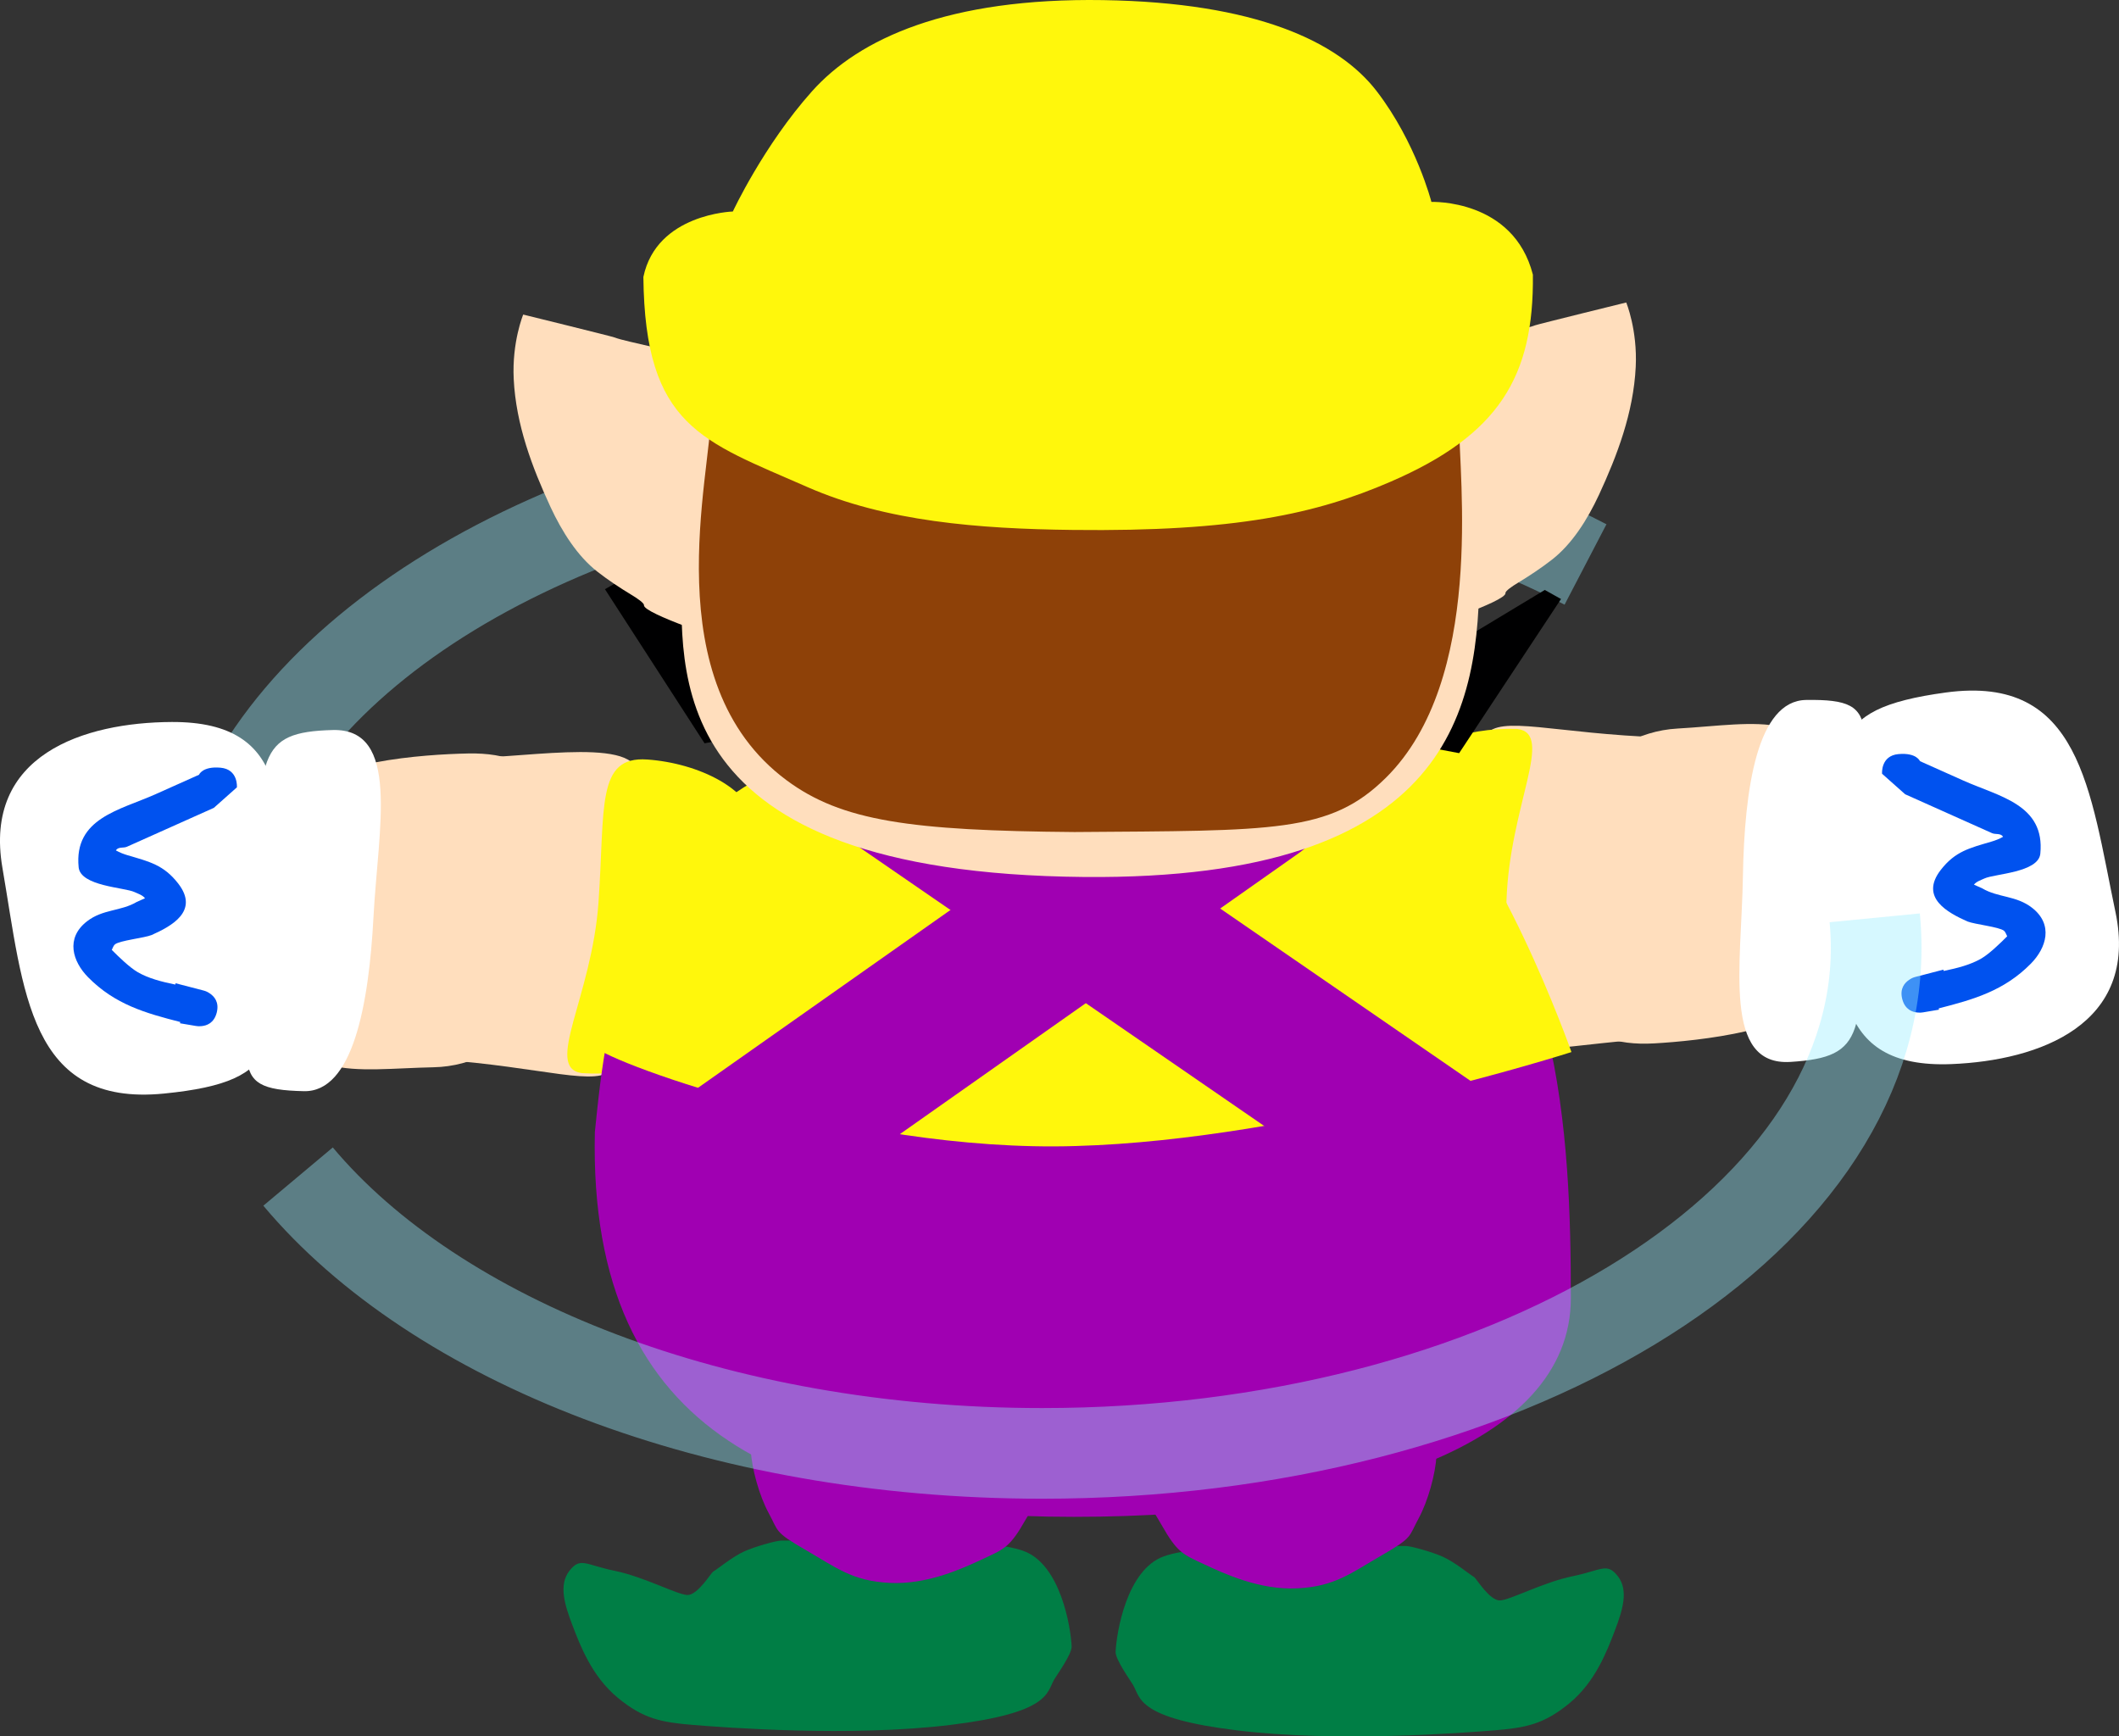 <svg version="1.1" xmlns="http://www.w3.org/2000/svg" xmlns:xlink="http://www.w3.org/1999/xlink" width="233.734" height="191.52" viewBox="0,0,233.734,191.52"><rect x="0" y="0" width="233.734" height="191.52" fill="#333333" stroke="none"/><g transform="translate(-123.8,-83.196)"><g data-paper-data="{&quot;isPaintingLayer&quot;:true}" fill-rule="nonzero" stroke-linejoin="miter" stroke-miterlimit="10" stroke-dasharray="" stroke-dashoffset="0" style="mix-blend-mode: normal"><path d="M151.308,170.372c12.051,-22.28 46.646,-38.372 87.442,-38.372c22.896,0 43.839,5.068 59.939,13.455" fill="none" stroke-opacity="0.404" stroke="#99eeff" stroke-width="10" stroke-linecap="butt"/><g stroke-linecap="butt"><g data-paper-data="{&quot;origPos&quot;:null}" stroke="none" stroke-width="0"><path d="M172.019,200.045c-5.647,-0.395 -2.662,-6.767 -1.93,-17.235c0.732,-10.468 -1.346,-16.466 4.301,-16.071c5.647,0.395 19.434,-2.484 19.713,1.743c0.234,3.535 -0.57,29.639 -2.647,32.509c-1.616,2.233 -7.627,-0.12 -19.436,-0.946z" data-paper-data="{&quot;origRot&quot;:0,&quot;origPos&quot;:null}" fill="#ffdebd"/><path d="M187.956,201.555c-4.166,-0.631 1.131,-8.385 1.862,-18.853c0.732,-10.468 -0.28,-16.129 5.367,-15.735c5.647,0.395 11.748,3.298 12.028,7.525c1.143,2.884 5.248,8.965 3.171,11.835c-1.323,7.249 -10.619,16.052 -22.428,15.227z" data-paper-data="{&quot;origRot&quot;:0,&quot;origPos&quot;:null}" fill="#fff70c"/></g><g><path d="M155.068,192.536c-0.181,-8.927 -3.033,-13.638 1.658,-21.236c2.556,-4.141 13.853,-4.901 18.718,-4.999c8.697,-0.176 11.34,5.192 11.55,15.546c0.209,10.353 -6.671,18.889 -15.368,19.065c-8.697,0.176 -16.348,1.979 -16.557,-8.375z" data-paper-data="{&quot;origPos&quot;:null,&quot;origRot&quot;:0}" fill="#ffdebd" stroke="#ffdebd" stroke-width="0"/><g data-paper-data="{&quot;origPos&quot;:null,&quot;origRot&quot;:0}" fill="#ffffff" stroke="none" stroke-width="0"><path d="M141.884,203.812c-14.909,1.473 -15.477,-11.289 -17.817,-24.9c-2.144,-12.473 9.005,-16.041 18.683,-16.082c13.34,-0.056 12.315,9.985 11.629,22.622c-0.686,12.637 1.426,16.984 -12.495,18.36z" data-paper-data="{&quot;origRot&quot;:0,&quot;origPos&quot;:null}"/><path d="M157.322,203.549c-9.229,-0.203 -5.839,-2.889 -5.325,-21.077c0.451,-15.966 0.086,-18.532 8.495,-18.756c7.517,-0.2 5.024,10.831 4.507,20.589c-0.517,9.757 -2.287,19.363 -7.676,19.244z" data-paper-data="{&quot;origRot&quot;:0,&quot;origPos&quot;:null}"/></g><path d="M148.115,167.869c1.992,0.176 1.816,2.169 1.816,2.169l-2.544,2.262c-1.597,0.715 -3.195,1.43 -4.792,2.144c-1.597,0.715 -3.195,1.43 -4.792,2.144c-0.342,0.153 -0.803,0.024 -1.095,0.259c-0.045,0.036 -0.086,0.087 -0.123,0.145c0.4,0.231 0.839,0.4 1.312,0.54c2.375,0.701 3.956,1.054 5.552,3.103c2.392,3.072 -0.791,4.736 -2.93,5.693c-0.811,0.325 -3.504,0.599 -4.038,1.028c-0.15,0.121 -0.247,0.396 -0.351,0.609c0.76,0.764 1.961,1.927 2.833,2.44c1.197,0.704 2.686,1.079 4.172,1.385l0.037,-0.143l3.081,0.8c0.241,0.06 0.47,0.165 0.674,0.31c0.503,0.329 1.066,0.964 0.786,2.1c-0.005,0.02 -0.01,0.039 -0.015,0.059c-0.304,1.131 -1.104,1.416 -1.704,1.46c-0.197,0.022 -0.394,0.015 -0.585,-0.02l-1.751,-0.296l0.024,-0.142c-3.811,-0.974 -7.192,-1.924 -10.159,-4.931c-1.709,-1.732 -2.526,-4.304 -0.136,-6.166c1.756,-1.367 3.751,-1.105 5.498,-2.144c0.304,-0.136 0.609,-0.272 0.913,-0.408c-0.283,-0.353 -0.761,-0.497 -1.172,-0.687c-1.104,-0.51 -5.943,-0.645 -6.15,-2.726c-0.539,-5.427 4.552,-6.304 8.485,-8.064c1.597,-0.715 3.195,-1.43 4.792,-2.144c0,0 0.37,-0.956 2.362,-0.779z" data-paper-data="{&quot;origPos&quot;:null}" fill="#0052ef" stroke="none" stroke-width="0.5"/></g></g><g stroke-linecap="butt"><g data-paper-data="{&quot;origPos&quot;:null}" stroke="none" stroke-width="0"><path d="M307.131,164.529c5.658,0.19 2.905,6.667 2.554,17.154c-0.352,10.488 1.942,16.406 -3.716,16.216c-5.658,-0.19 -19.331,3.186 -19.763,-1.027c-0.362,-3.525 -0.504,-29.64 1.468,-32.584c1.534,-2.29 7.627,-0.156 19.458,0.241z" data-paper-data="{&quot;origRot&quot;:0,&quot;origPos&quot;:null}" fill="#ffdebd"/><path d="M291.15,163.597c4.186,0.479 -0.826,8.42 -1.178,18.908c-0.352,10.488 0.864,16.109 -4.793,15.919c-5.658,-0.19 -11.86,-2.87 -12.292,-7.084c-1.246,-2.841 -5.57,-8.769 -3.598,-11.713c1.059,-7.292 10.03,-16.427 21.861,-16.03z" data-paper-data="{&quot;origRot&quot;:0,&quot;origPos&quot;:null}" fill="#fff70c"/></g><g stroke-width="0"><path d="M325.674,171.323c0.504,8.915 3.525,13.519 -0.887,21.282c-2.404,4.231 -13.666,5.4 -18.524,5.674c-8.685,0.491 -11.521,-4.778 -12.105,-15.117c-0.584,-10.339 5.982,-19.118 14.667,-19.609c8.685,-0.491 16.266,-2.57 16.85,7.769z" data-paper-data="{&quot;origPos&quot;:null,&quot;origRot&quot;:0}" fill="#ffdebd" stroke="#ffdebd"/><g data-paper-data="{&quot;origPos&quot;:null,&quot;origRot&quot;:0}" fill="#ffffff" stroke="none"><path d="M338.441,159.576c14.846,-2.012 15.876,10.721 18.707,24.238c2.595,12.387 -8.418,16.357 -18.088,16.748c-13.33,0.539 -12.669,-9.532 -12.441,-22.186c0.228,-12.654 -2.04,-16.921 11.822,-18.8z" data-paper-data="{&quot;origRot&quot;:0,&quot;origPos&quot;:null}"/><path d="M323.023,160.399c9.23,-0.132 5.94,2.676 6.086,20.871c0.128,15.972 0.586,18.523 -7.81,19.051c-7.505,0.473 -5.413,-10.642 -5.25,-20.412c0.163,-9.77 1.584,-19.433 6.974,-19.51z" data-paper-data="{&quot;origRot&quot;:0,&quot;origPos&quot;:null}"/></g></g><path d="M333.216,166.369c1.992,-0.176 2.362,0.779 2.362,0.779c1.597,0.715 3.195,1.43 4.792,2.144c3.933,1.76 9.024,2.637 8.485,8.064c-0.207,2.081 -5.046,2.216 -6.15,2.726c-0.411,0.19 -0.888,0.334 -1.172,0.687c0.304,0.136 0.609,0.272 0.913,0.408c1.748,1.039 3.742,0.776 5.498,2.144c2.39,1.861 1.573,4.434 -0.136,6.166c-2.967,3.007 -6.348,3.956 -10.159,4.931l0.024,0.142l-1.751,0.296c-0.191,0.035 -0.388,0.043 -0.585,0.02c-0.6,-0.044 -1.4,-0.328 -1.704,-1.46c-0.005,-0.019 -0.01,-0.039 -0.015,-0.059c-0.281,-1.135 0.283,-1.771 0.786,-2.1c0.204,-0.145 0.433,-0.25 0.674,-0.31l3.081,-0.8l0.037,0.143c1.486,-0.306 2.975,-0.681 4.172,-1.385c0.872,-0.513 2.073,-1.676 2.833,-2.44c-0.104,-0.213 -0.201,-0.488 -0.351,-0.609c-0.534,-0.429 -3.227,-0.703 -4.038,-1.028c-2.139,-0.957 -5.323,-2.621 -2.93,-5.693c1.596,-2.049 3.176,-2.402 5.552,-3.103c0.473,-0.14 0.912,-0.308 1.312,-0.54c-0.038,-0.059 -0.078,-0.109 -0.123,-0.145c-0.293,-0.235 -0.753,-0.106 -1.095,-0.259c-1.597,-0.715 -3.195,-1.43 -4.792,-2.144c-1.597,-0.715 -3.195,-1.43 -4.792,-2.144l-2.544,-2.262c0,0 -0.176,-1.992 1.816,-2.169z" data-paper-data="{&quot;index&quot;:null}" fill="#0052ef" stroke="none" stroke-width="0.5"/></g><path d="M251.345,156.768l-0.651,-5.14l11.582,4.237l4.723,-5.2l1.303,0.2l3.42,4.6l10.096,-6.6h1.954l1.466,4.8l8.957,-5.4l1.791,1l-11.236,17l-2.117,-0.4l-4.234,-6.2l-6.025,5.4l-1.466,-0.4l-2.768,-5.2h-1.14l-4.397,5h-1.466z" data-paper-data="{&quot;index&quot;:null}" fill="#000001" stroke="#ff0000" stroke-width="0" stroke-linecap="round"/><path d="M224.607,163.382h-1.433l-4.3,-5h-1.115l-2.707,5.2l-1.433,0.4l-5.892,-5.4l-4.141,6.2l-2.07,0.4l-10.988,-17l1.752,-1l8.759,5.4l1.433,-4.8h1.911l9.874,6.6l3.344,-4.6l1.274,-0.2l4.618,5.2l11.327,-4.237l-0.637,5.14z" fill="#000001" stroke="#ff0000" stroke-width="0" stroke-linecap="round"/><path d="M280.557,152.597c0,0 -7.495,0.425 -8.323,-5.117c-1.036,-6.936 4.641,-20.165 5.793,-20.3c0.234,-0.028 0.961,-1.95 1.393,-2.482c1.14,-1.405 2.529,-1.999 4.068,-2.767c3.172,-1.581 8.11,-2.266 9.633,-2.853c0.324,-0.125 10.058,-2.519 10.058,-2.519c0,0 1.249,3.007 1.048,7.105c-0.249,5.054 -2.045,9.77 -4.054,14.109c-1.277,2.745 -2.977,5.428 -5.175,7.143c-1.183,0.923 -2.491,1.79 -3.753,2.552c-0.638,0.385 -1.412,0.911 -1.385,1.143c0.106,0.924 -9.302,3.986 -9.302,3.986z" fill="#ffdebd" stroke="none" stroke-width="0.5" stroke-linecap="butt"/><path d="M204.133,153.93c0,0 -9.408,-3.061 -9.302,-3.986c0.027,-0.232 -0.747,-0.758 -1.385,-1.143c-1.262,-0.762 -2.57,-1.628 -3.753,-2.552c-2.198,-1.715 -3.898,-4.399 -5.175,-7.143c-2.009,-4.339 -3.806,-9.055 -4.054,-14.109c-0.202,-4.098 1.048,-7.105 1.048,-7.105c0,0 9.735,2.394 10.058,2.519c1.523,0.587 6.461,1.272 9.633,2.853c1.54,0.768 2.928,1.362 4.068,2.767c0.432,0.532 1.159,2.454 1.393,2.482c1.152,0.135 6.829,13.365 5.793,20.3c-0.828,5.542 -8.323,5.117 -8.323,5.117z" fill="#ffdebd" stroke="none" stroke-width="0.5" stroke-linecap="butt"/><g stroke-width="0" stroke-linecap="round"><path d="M278.922,253.719c0.506,0 2.909,0.669 4.048,1.19c1.338,0.613 2.814,1.854 3.445,2.242c0.21,0.129 1.709,2.613 2.84,2.567c1.131,-0.045 4.772,-2.005 8,-2.667c3.228,-0.662 3.79,-1.555 5,0c1.21,1.555 0.526,3.745 -0.333,6c-0.859,2.255 -2.155,5.653 -5,8c-2.845,2.347 -4.85,2.715 -8.333,3c-3.483,0.285 -17.356,1.339 -28.333,0c-10.977,-1.339 -10.634,-3.532 -11.467,-5c-0.251,-0.442 -1.973,-2.814 -1.933,-3.667c0.098,-2.097 1.212,-9.061 5.333,-10.533c4.122,-1.472 15.664,-1.133 26.733,-1.133z" data-paper-data="{&quot;origPos&quot;:null}" fill="#007e45" stroke="#000000"/><path d="M251.922,251.386c-1.739,-3.082 -1.403,-1.297 -2.667,-8.667c-1.263,-7.37 -1.598,-11.317 -1.333,-14.667c0.293,-3.705 27.168,-4.48 33.333,-1.667c6.166,2.813 1.163,14.489 1,17.333c-0.117,2.047 -0.923,5.026 -2,7c-1.077,1.974 -0.574,2.03 -4,4c-3.426,1.97 -5.169,3.455 -9.333,3.667c-4.165,0.212 -8.047,-1.6 -10.333,-2.667c-2.286,-1.067 -2.928,-1.251 -4.667,-4.333z" data-paper-data="{&quot;origPos&quot;:null}" fill="#a000b2" stroke="#b100c6"/></g><g data-paper-data="{&quot;index&quot;:null}" stroke-width="0" stroke-linecap="round"><path d="M209.941,253.119c11.07,0 22.611,-0.339 26.733,1.133c4.122,1.472 5.235,8.437 5.333,10.533c0.04,0.852 -1.682,3.224 -1.933,3.667c-0.832,1.468 -0.49,3.661 -11.467,5c-10.977,1.339 -24.85,0.285 -28.333,0c-3.483,-0.285 -5.489,-0.653 -8.333,-3c-2.845,-2.347 -4.141,-5.745 -5,-8c-0.859,-2.255 -1.543,-4.445 -0.333,-6c1.21,-1.555 1.772,-0.662 5,0c3.228,0.662 6.869,2.621 8,2.667c1.131,0.045 2.63,-2.438 2.84,-2.567c0.631,-0.388 2.107,-1.629 3.445,-2.242c1.139,-0.522 3.542,-1.19 4.048,-1.19z" data-paper-data="{&quot;origPos&quot;:null}" fill="#007e45" stroke="#000000"/><path d="M236.941,250.786c-1.739,3.082 -2.38,3.266 -4.667,4.333c-2.286,1.067 -6.169,2.878 -10.333,2.667c-4.165,-0.212 -5.908,-1.697 -9.333,-3.667c-3.426,-1.97 -2.924,-2.026 -4,-4c-1.077,-1.974 -1.883,-4.953 -2,-7c-0.163,-2.844 -5.166,-14.52 1,-17.333c6.166,-2.813 33.04,-2.038 33.333,1.667c0.265,3.35 -0.07,7.297 -1.333,14.667c-1.263,7.37 -0.928,5.584 -2.667,8.667z" data-paper-data="{&quot;origPos&quot;:null}" fill="#a000b2" stroke="#b100c6"/></g><path d="M223.191,169.549c16.415,0 43.19,-5.448 55.85,2.997c16.993,11.335 18.029,36.012 18.029,53.82c0,16.416 -24.473,24.132 -54.826,24.132c-30.353,0 -53.61,-8.235 -52.828,-42.44c1.3,-12.528 3.421,-38.509 33.774,-38.509z" data-paper-data="{&quot;index&quot;:null}" fill="#a000b2" stroke="none" stroke-width="0" stroke-linecap="butt"/><path d="M229.053,164.049c16.415,0 38.393,-2.948 51.053,5.497c8.57,5.717 17.031,29.689 17.031,29.689c0,0 -30.131,9.677 -54.642,10.362c-25.119,0.803 -53.256,-9.875 -53.079,-11.039c1.3,-12.528 9.284,-34.509 39.637,-34.509z" data-paper-data="{&quot;index&quot;:null}" fill="#fff70c" stroke="none" stroke-width="0" stroke-linecap="butt"/><path d="M262.163,170.349l-57.5,40.5" fill="none" stroke="#a000b2" stroke-width="17" stroke-linecap="round"/><path d="M222.496,169.016l61.5,42.333" data-paper-data="{&quot;index&quot;:null}" fill="none" stroke="#a000b2" stroke-width="17" stroke-linecap="round"/><path d="M243.403,179.675c-46.797,-0.421 -44.164,-22.661 -44.164,-33.791c0,-2.379 3.986,-3.553 4.051,-5.552c0.293,-8.96 -1.807,-15.389 10.203,-19.807c5.213,-1.917 19.874,-5.684 30.161,-6.63c5.158,0.174 19.9,3.576 23.667,4.189c18.324,2.98 14.165,11.4 13.975,21.268c-0.052,2.673 5.439,3.291 5.439,6.532c0,15.207 -2.783,34.156 -43.331,33.791z" fill="#ffdebd" stroke="#ffdebd" stroke-width="0.5" stroke-linecap="butt"/><path d="M284.733,129.675c0,6.218 2.865,28.482 -8.058,39.299c-6.176,6.116 -12.36,5.825 -34.358,5.993c-18.1,-0.148 -25.687,-1.21 -31.754,-5.71c-14.619,-10.844 -8.33,-33.702 -8.33,-40.581c0,-9.734 31.887,2.125 41,2.125c9.113,0 41.5,-10.859 41.5,-1.125z" fill="#8e4108" stroke="#f6b09a" stroke-width="0" stroke-linecap="butt"/><path d="M281.69,105.467c0,0 9.046,-0.354 11.193,8.019c0.13,11.284 -3.766,17.693 -15.738,22.86c-8.11,3.5 -16.999,5.512 -35.005,5.301c-10.397,-0.122 -20.641,-0.931 -29.287,-4.733c-11.592,-5.098 -17.916,-6.629 -18.086,-23.17c1.452,-6.978 9.869,-7.219 9.869,-7.219c0,0 3.388,-7.276 8.726,-13.253c5.19,-5.811 15.01,-10.331 32.116,-10.064c16.816,0.263 25.963,4.568 30.173,10.041c4.359,5.667 6.04,12.219 6.04,12.219z" fill="#fff70c" stroke="#ffdebd" stroke-width="0" stroke-linecap="butt"/><path d="M330.589,184.429c0.107,1.099 0.161,2.206 0.161,3.321c0,30.79 -41.19,55.75 -92,55.75c-35.833,0 -66.881,-12.414 -82.072,-30.532" fill="none" stroke-opacity="0.404" stroke="#99eeff" stroke-width="10" stroke-linecap="butt"/></g></g></svg>